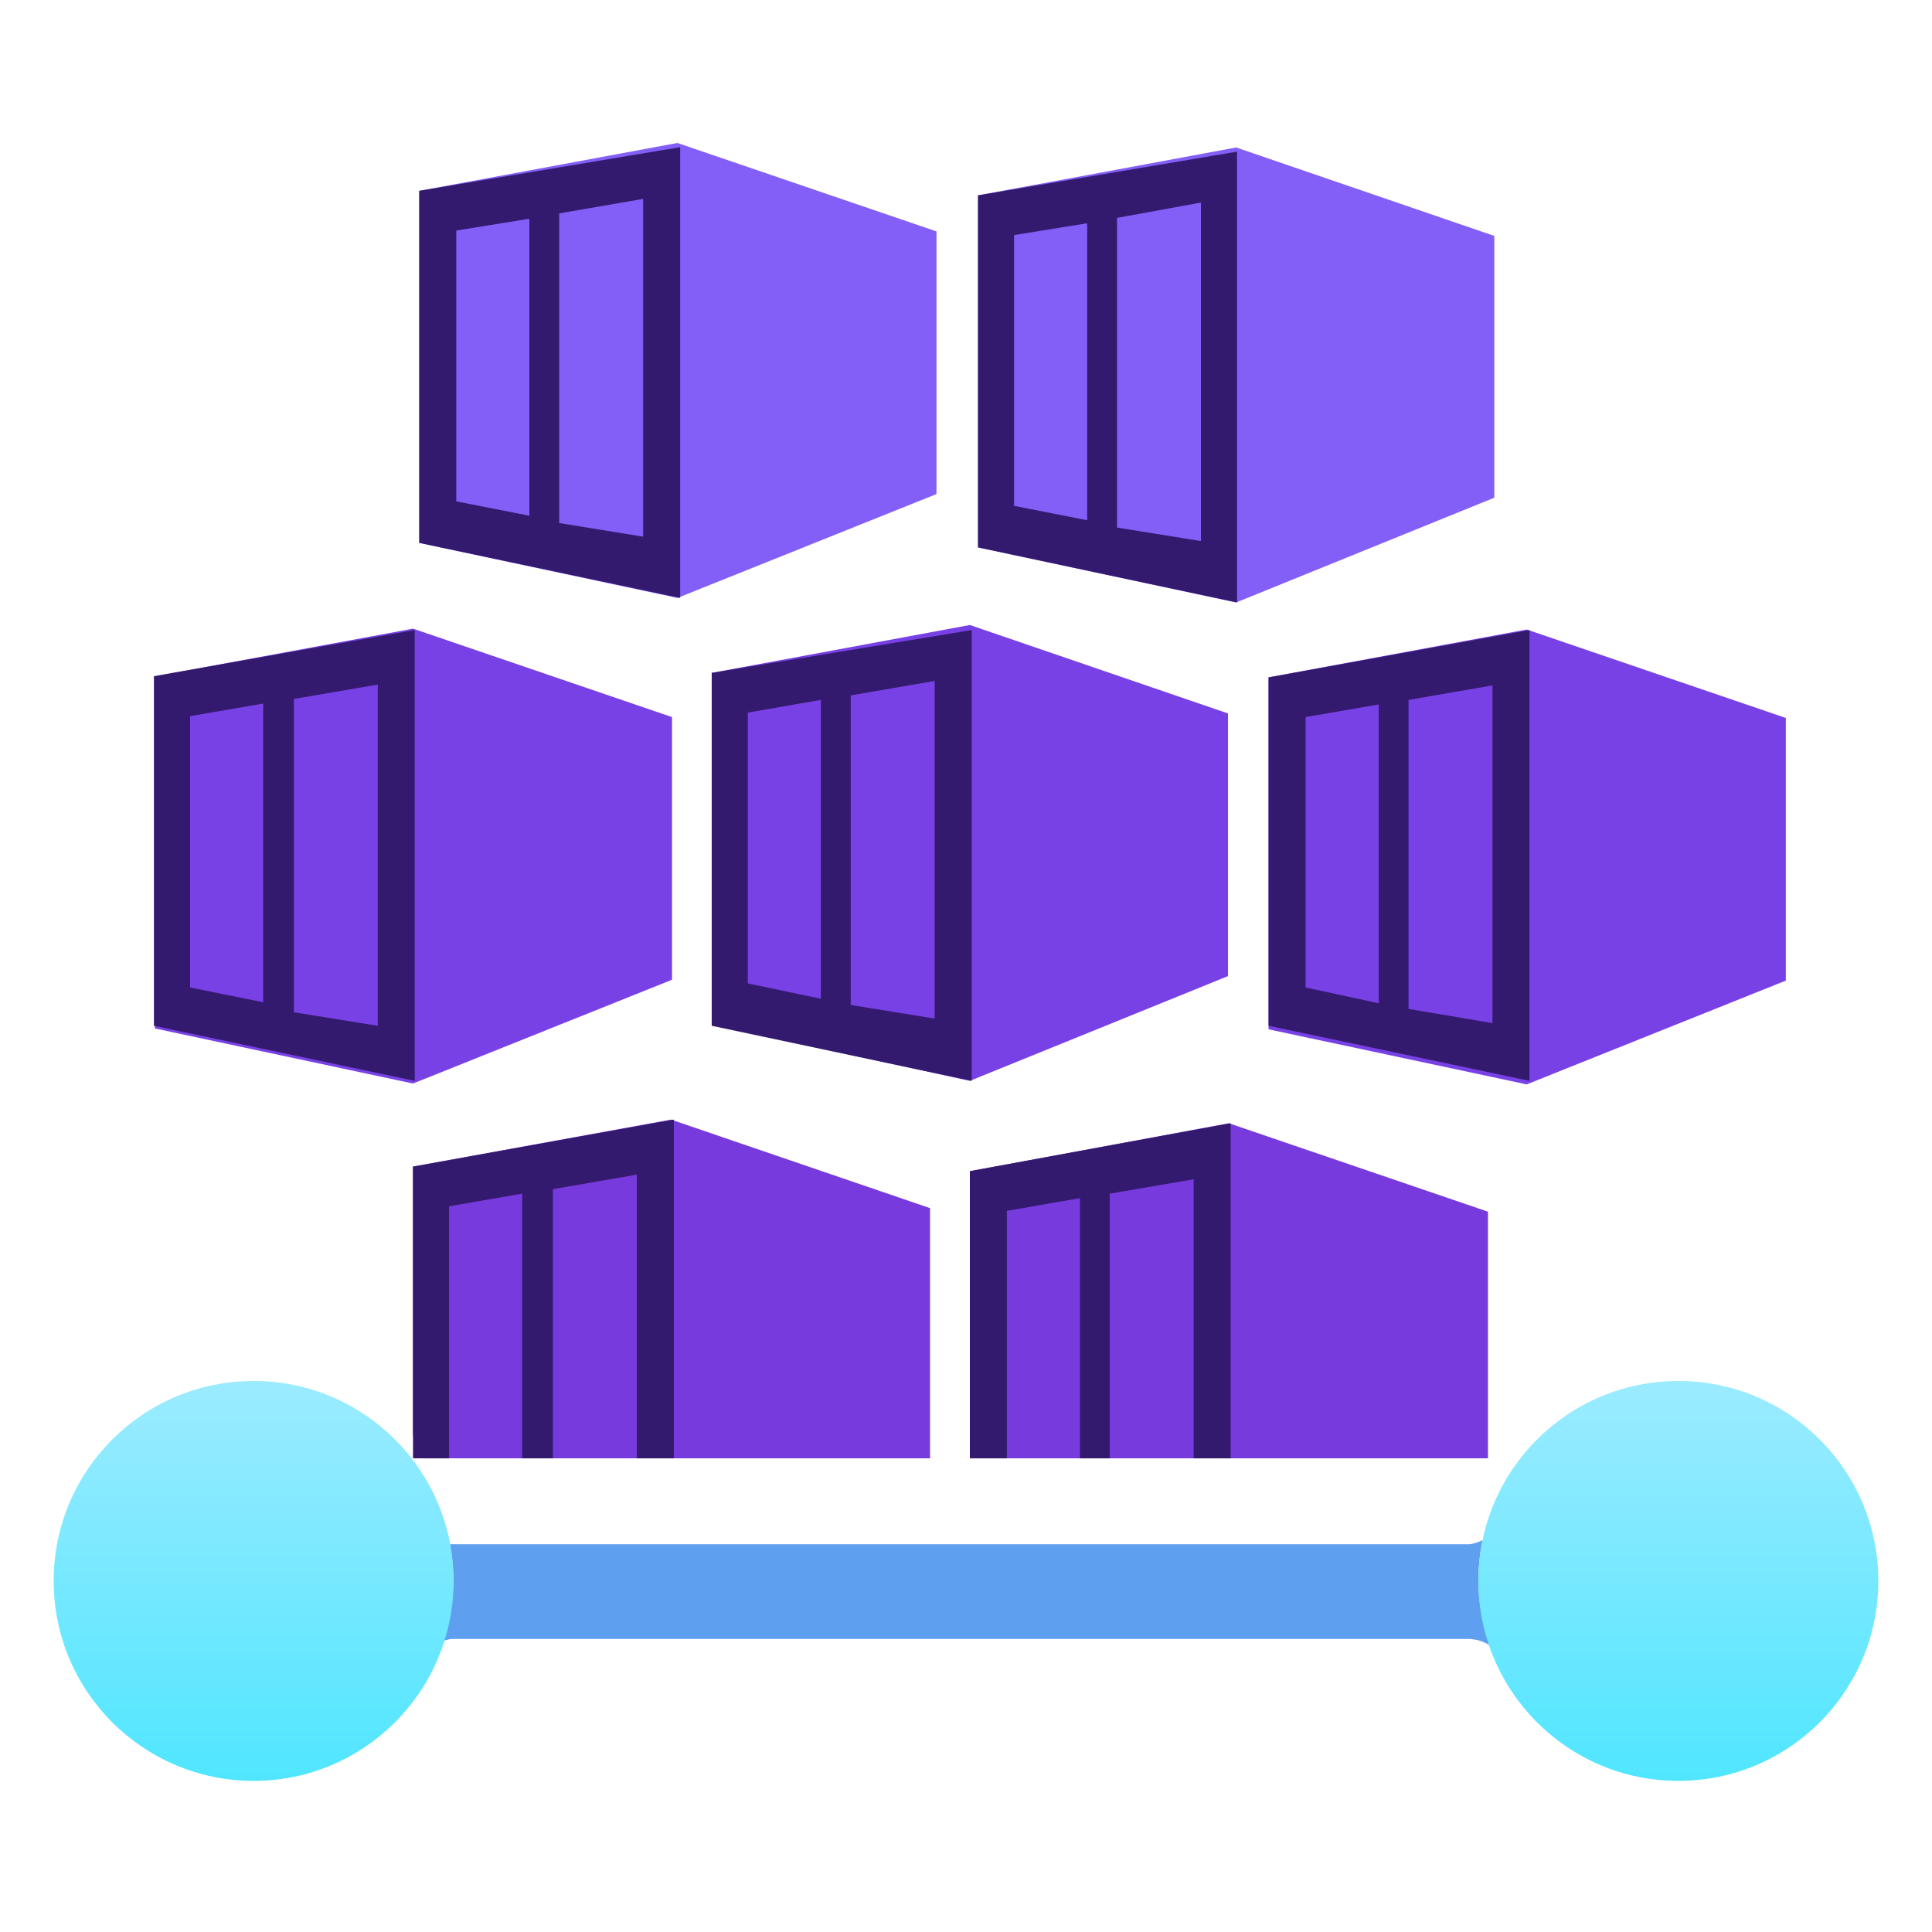 <svg viewBox='0 0 18 18' xmlns='http://www.w3.org/2000/svg'><g><defs><linearGradient id='bdb80e00-c6dc-4860-a29c-f0e82d92e558' x1='15.637' y1='16.592' x2='15.637' y2='12.866' gradientUnits='userSpaceOnUse'><stop offset='0' stop-color='#50e6ff'/><stop offset='1' stop-color='#9cebff'/></linearGradient><linearGradient id='eedb9a56-dfc9-46f0-858d-aa9cb8e8100b' x1='2.363' y1='16.592' x2='2.363' y2='12.866' gradientUnits='userSpaceOnUse'><stop offset='0' stop-color='#50e6ff'/><stop offset='1' stop-color='#9cebff'/></linearGradient></defs><path d='m6.4 5.52 2.2-.891a.169.169 0 0 0 .1-.118v-2.22a.179.179 0 0 0-.1-.152l-2.23-.757h-.1l-2.186.4a.169.169 0 0 0-.126.152v2.972a.159.159 0 0 0 .126.16l2.216.463a.288.288 0 0 0 .1-.009Z'/><path fill='#835ef7' d='M8.725 2.156v2.447l-2.414.968-2.405-.513v-3.28l2.405-.446 2.414.824zm2.792-.782-2.405.446V5.1l2.405.513 2.405-.976V2.198l-2.405-.824z'/><path fill='#7841e5' d='m3.848 5.857-2.405.445v3.28l2.405.513 2.413-.967V6.681l-2.413-.824zm5.188-.034-2.405.446v3.279l2.405.522 2.405-.976V6.647l-2.405-.824zm5.188.042-2.405.446V9.59l2.405.513 2.414-.967V6.689l-2.414-.824z'/><path fill='#773adc' d='M13.863 13.587v-2.298l-2.414-.824-2.405.446v2.676h4.819zm-9.898 0h4.7v-2.331l-2.413-.825-2.405.438v2.5a2.323 2.323 0 0 1 .118.218Z'/><path d='M3.906 1.778v3.28l2.431.513v-4.2Zm1.026 3.027-.681-.134V2.148l.681-.11ZM5.992 5l-.782-.127V1.988l.782-.135Zm3.12-3.18V5.1l2.413.513v-4.2Zm1.017 3.027-.681-.134V2.19l.681-.11Zm1.06.194-.782-.126V2.03l.782-.143ZM1.434 6.3v3.257l2.43.513v-4.2Zm1.018 3.038L1.771 9.2V6.672l.681-.117Zm1.068.219-.782-.126V6.512l.782-.134Zm3.111-3.288v3.288l2.422.513v-4.2Zm1.017 3.036-.681-.143V6.639l.681-.118Zm1.06.185-.782-.127V6.479l.782-.135Zm3.111-3.179v3.246l2.431.513v-4.2Zm1.026 3.036-.681-.147V6.681l.681-.118Zm1.06.185-.782-.132V6.521l.782-.135Z' fill='#341a6e'/><path d='M13.774 14.729a1.906 1.906 0 0 1 .039-.38.369.369 0 0 1-.122.038h-9.5a1.925 1.925 0 0 1 .034.342 1.835 1.835 0 0 1-.1.562.379.379 0 0 1 .075-.021h9.49a.382.382 0 0 1 .192.061 1.85 1.85 0 0 1-.108-.602Z' fill='#5ea0ef'/><path fill='#341a6e' d='M9.381 13.587v-2.306l.681-.118v2.424h.277v-2.466l.782-.134v2.6h.345v-3.122l-2.43.446v2.676h.345zm-5.197 0v-2.348l.681-.118v2.466h.286v-2.508l.782-.135v2.643h.345v-3.156l-2.43.438v2.718h.336z'/><circle cx='15.637' cy='14.729' r='1.863' fill='url(#bdb80e00-c6dc-4860-a29c-f0e82d92e558)'/><circle cx='2.363' cy='14.729' r='1.863' fill='url(#eedb9a56-dfc9-46f0-858d-aa9cb8e8100b)'/></g></svg>
